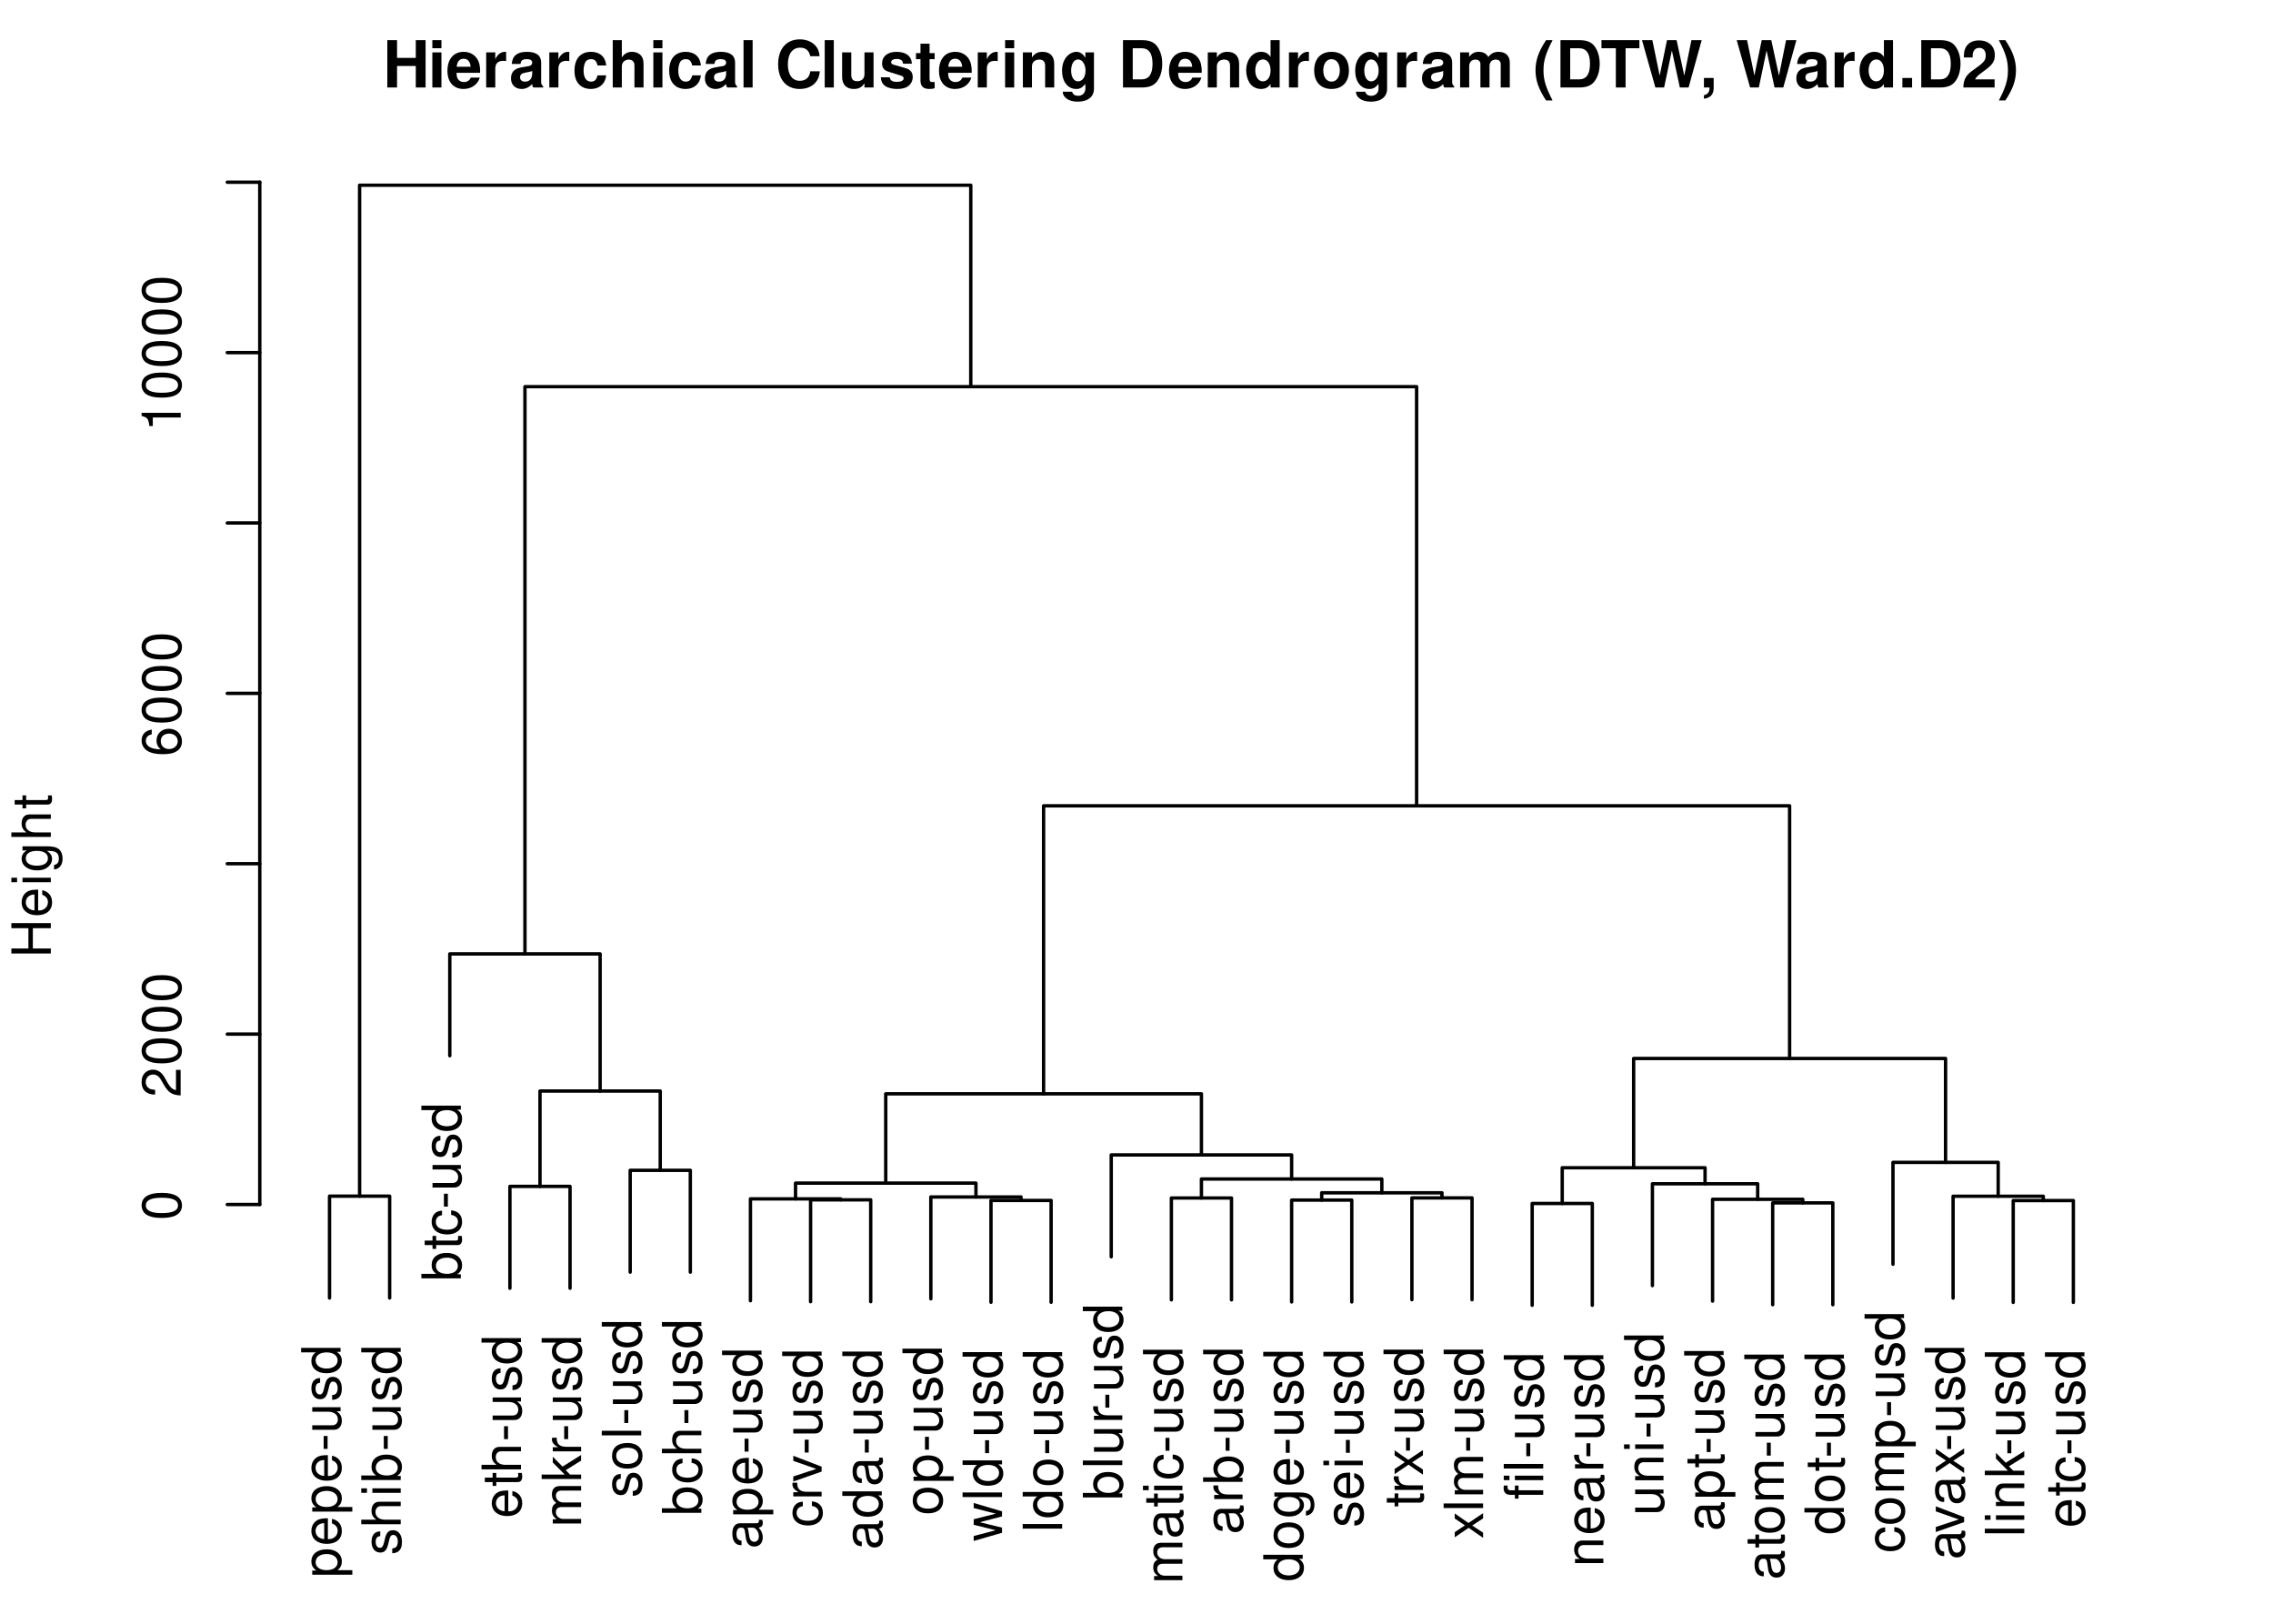 <?xml version="1.0" encoding="UTF-8"?>
<svg xmlns="http://www.w3.org/2000/svg" xmlns:xlink="http://www.w3.org/1999/xlink" width="504pt" height="360pt" viewBox="0 0 504 360" version="1.1">
<defs>
<g>
<symbol overflow="visible" id="glyph0-0">
<path style="stroke:none;" d=""/>
</symbol>
<symbol overflow="visible" id="glyph0-1">
<path style="stroke:none;" d="M 2.609 -0.641 L 2.609 -1.656 L -0.656 -1.656 C -0.016 -2.188 0.281 -2.766 0.281 -3.594 C 0.281 -5.219 -1.031 -6.281 -3.031 -6.281 C -5.141 -6.281 -6.469 -5.25 -6.469 -3.578 C -6.469 -2.719 -6.078 -2.047 -5.344 -1.578 L -6.281 -1.578 L -6.281 -0.641 Z M -5.531 -3.406 C -5.531 -4.516 -4.562 -5.234 -3.062 -5.234 C -1.625 -5.234 -0.656 -4.5 -0.656 -3.406 C -0.656 -2.344 -1.625 -1.656 -3.094 -1.656 C -4.578 -1.656 -5.531 -2.344 -5.531 -3.406 Z M -5.531 -3.406 "/>
</symbol>
<symbol overflow="visible" id="glyph0-2">
<path style="stroke:none;" d="M -2.812 -6.156 C -3.766 -6.156 -4.344 -6.078 -4.812 -5.906 C -5.844 -5.5 -6.469 -4.531 -6.469 -3.359 C -6.469 -1.609 -5.141 -0.484 -3.062 -0.484 C -0.984 -0.484 0.281 -1.562 0.281 -3.344 C 0.281 -4.781 -0.547 -5.766 -1.906 -6.031 L -1.906 -5.016 C -1.078 -4.734 -0.641 -4.172 -0.641 -3.375 C -0.641 -2.734 -0.938 -2.203 -1.469 -1.859 C -1.828 -1.625 -2.188 -1.531 -2.812 -1.531 Z M -3.625 -1.547 C -4.781 -1.625 -5.547 -2.344 -5.547 -3.344 C -5.547 -4.375 -4.75 -5.078 -3.625 -5.078 Z M -3.625 -1.547 "/>
</symbol>
<symbol overflow="visible" id="glyph0-3">
<path style="stroke:none;" d="M -3.75 -3.406 L -3.75 -0.547 L -2.875 -0.547 L -2.875 -3.406 Z M -3.75 -3.406 "/>
</symbol>
<symbol overflow="visible" id="glyph0-4">
<path style="stroke:none;" d="M 0 -5.781 L -6.281 -5.781 L -6.281 -4.781 L -2.719 -4.781 C -1.438 -4.781 -0.594 -4.109 -0.594 -3.078 C -0.594 -2.281 -1.078 -1.781 -1.844 -1.781 L -6.281 -1.781 L -6.281 -0.781 L -1.438 -0.781 C -0.391 -0.781 0.281 -1.562 0.281 -2.781 C 0.281 -3.703 -0.047 -4.297 -0.875 -4.891 L 0 -4.891 Z M 0 -5.781 "/>
</symbol>
<symbol overflow="visible" id="glyph0-5">
<path style="stroke:none;" d="M -4.531 -5.25 C -5.766 -5.25 -6.469 -4.422 -6.469 -2.969 C -6.469 -1.516 -5.719 -0.562 -4.547 -0.562 C -3.562 -0.562 -3.094 -1.062 -2.734 -2.562 L -2.516 -3.484 C -2.344 -4.188 -2.094 -4.469 -1.641 -4.469 C -1.047 -4.469 -0.641 -3.875 -0.641 -3 C -0.641 -2.453 -0.797 -2 -1.062 -1.75 C -1.25 -1.594 -1.422 -1.531 -1.875 -1.469 L -1.875 -0.406 C -0.422 -0.453 0.281 -1.266 0.281 -2.922 C 0.281 -4.5 -0.5 -5.516 -1.719 -5.516 C -2.656 -5.516 -3.172 -4.984 -3.469 -3.734 L -3.703 -2.766 C -3.891 -1.953 -4.156 -1.609 -4.594 -1.609 C -5.188 -1.609 -5.547 -2.125 -5.547 -2.938 C -5.547 -3.75 -5.203 -4.172 -4.531 -4.203 Z M -4.531 -5.25 "/>
</symbol>
<symbol overflow="visible" id="glyph0-6">
<path style="stroke:none;" d="M -8.75 -5.938 L -8.75 -4.938 L -5.5 -4.938 C -6.125 -4.531 -6.469 -3.859 -6.469 -3.016 C -6.469 -1.375 -5.156 -0.312 -3.156 -0.312 C -1.031 -0.312 0.281 -1.344 0.281 -3.047 C 0.281 -3.906 -0.047 -4.516 -0.828 -5.047 L 0 -5.047 L 0 -5.938 Z M -5.531 -3.188 C -5.531 -4.266 -4.578 -4.938 -3.078 -4.938 C -1.625 -4.938 -0.656 -4.25 -0.656 -3.188 C -0.656 -2.094 -1.625 -1.359 -3.094 -1.359 C -4.562 -1.359 -5.531 -2.094 -5.531 -3.188 Z M -5.531 -3.188 "/>
</symbol>
<symbol overflow="visible" id="glyph0-7">
<path style="stroke:none;" d="M -8.75 -0.844 L 0 -0.844 L 0 -1.844 L -3.469 -1.844 C -4.75 -1.844 -5.594 -2.516 -5.594 -3.547 C -5.594 -3.875 -5.5 -4.188 -5.312 -4.422 C -5.094 -4.719 -4.797 -4.844 -4.359 -4.844 L 0 -4.844 L 0 -5.828 L -4.75 -5.828 C -5.812 -5.828 -6.469 -5.078 -6.469 -3.859 C -6.469 -2.969 -6.188 -2.422 -5.422 -1.844 L -8.75 -1.844 Z M -8.75 -0.844 "/>
</symbol>
<symbol overflow="visible" id="glyph0-8">
<path style="stroke:none;" d="M -6.281 -1.797 L -6.281 -0.797 L 0 -0.797 L 0 -1.797 Z M -8.75 -1.797 L -8.75 -0.797 L -7.484 -0.797 L -7.484 -1.797 Z M -8.75 -1.797 "/>
</symbol>
<symbol overflow="visible" id="glyph0-9">
<path style="stroke:none;" d="M -8.75 -0.641 L 0 -0.641 L 0 -1.547 L -0.797 -1.547 C -0.078 -2.031 0.281 -2.656 0.281 -3.547 C 0.281 -5.203 -1.078 -6.281 -3.172 -6.281 C -5.203 -6.281 -6.469 -5.25 -6.469 -3.594 C -6.469 -2.719 -6.141 -2.109 -5.438 -1.641 L -8.75 -1.641 Z M -5.531 -3.391 C -5.531 -4.516 -4.562 -5.234 -3.062 -5.234 C -1.625 -5.234 -0.656 -4.484 -0.656 -3.391 C -0.656 -2.328 -1.625 -1.641 -3.094 -1.641 C -4.578 -1.641 -5.531 -2.328 -5.531 -3.391 Z M -5.531 -3.391 "/>
</symbol>
<symbol overflow="visible" id="glyph0-10">
<path style="stroke:none;" d="M -6.281 -3.047 L -6.281 -2.016 L -8.016 -2.016 L -8.016 -1.016 L -6.281 -1.016 L -6.281 -0.172 L -5.469 -0.172 L -5.469 -1.016 L -0.719 -1.016 C -0.078 -1.016 0.281 -1.453 0.281 -2.234 C 0.281 -2.5 0.25 -2.719 0.188 -3.047 L -0.641 -3.047 C -0.609 -2.906 -0.594 -2.766 -0.594 -2.562 C -0.594 -2.141 -0.719 -2.016 -1.156 -2.016 L -5.469 -2.016 L -5.469 -3.047 Z M -6.281 -3.047 "/>
</symbol>
<symbol overflow="visible" id="glyph0-11">
<path style="stroke:none;" d="M -4.172 -5.656 C -4.781 -5.609 -5.188 -5.469 -5.531 -5.234 C -6.125 -4.797 -6.469 -4.047 -6.469 -3.172 C -6.469 -1.469 -5.125 -0.375 -3.031 -0.375 C -1.016 -0.375 0.281 -1.453 0.281 -3.156 C 0.281 -4.656 -0.625 -5.609 -2.156 -5.719 L -2.156 -4.719 C -1.156 -4.547 -0.641 -4.031 -0.641 -3.188 C -0.641 -2.078 -1.547 -1.422 -3.031 -1.422 C -4.609 -1.422 -5.547 -2.062 -5.547 -3.156 C -5.547 -4 -5.047 -4.531 -4.172 -4.641 Z M -4.172 -5.656 "/>
</symbol>
<symbol overflow="visible" id="glyph0-12">
<path style="stroke:none;" d="M -6.281 -0.844 L 0 -0.844 L 0 -1.844 L -3.953 -1.844 C -4.859 -1.844 -5.594 -2.516 -5.594 -3.328 C -5.594 -4.062 -5.141 -4.484 -4.328 -4.484 L 0 -4.484 L 0 -5.5 L -3.953 -5.5 C -4.859 -5.5 -5.594 -6.156 -5.594 -6.969 C -5.594 -7.703 -5.125 -8.141 -4.328 -8.141 L 0 -8.141 L 0 -9.141 L -4.719 -9.141 C -5.844 -9.141 -6.469 -8.5 -6.469 -7.312 C -6.469 -6.484 -6.219 -5.969 -5.516 -5.391 C -6.188 -5.016 -6.469 -4.516 -6.469 -3.703 C -6.469 -2.859 -6.156 -2.297 -5.406 -1.766 L -6.281 -1.766 Z M -6.281 -0.844 "/>
</symbol>
<symbol overflow="visible" id="glyph0-13">
<path style="stroke:none;" d="M -8.75 -1.688 L -8.75 -0.703 L 0 -0.703 L 0 -1.688 L -2.453 -1.688 L -3.406 -2.656 L 0 -4.781 L 0 -6.031 L -4.109 -3.453 L -6.281 -5.641 L -6.281 -4.359 L -3.625 -1.688 Z M -8.75 -1.688 "/>
</symbol>
<symbol overflow="visible" id="glyph0-14">
<path style="stroke:none;" d="M -6.281 -0.828 L 0 -0.828 L 0 -1.844 L -3.266 -1.844 C -4.781 -1.844 -5.453 -2.469 -5.406 -3.859 L -6.438 -3.859 C -6.453 -3.688 -6.469 -3.594 -6.469 -3.469 C -6.469 -2.812 -6.078 -2.328 -5.141 -1.75 L -6.281 -1.75 Z M -6.281 -0.828 "/>
</symbol>
<symbol overflow="visible" id="glyph0-15">
<path style="stroke:none;" d="M -6.469 -3.266 C -6.469 -1.484 -5.203 -0.438 -3.094 -0.438 C -0.969 -0.438 0.281 -1.484 0.281 -3.281 C 0.281 -5.047 -0.984 -6.125 -3.047 -6.125 C -5.234 -6.125 -6.469 -5.094 -6.469 -3.266 Z M -5.547 -3.281 C -5.547 -4.406 -4.625 -5.078 -3.062 -5.078 C -1.578 -5.078 -0.641 -4.375 -0.641 -3.281 C -0.641 -2.156 -1.578 -1.469 -3.094 -1.469 C -4.625 -1.469 -5.547 -2.156 -5.547 -3.281 Z M -5.547 -3.281 "/>
</symbol>
<symbol overflow="visible" id="glyph0-16">
<path style="stroke:none;" d="M -8.75 -1.828 L -8.75 -0.812 L 0 -0.812 L 0 -1.828 Z M -8.75 -1.828 "/>
</symbol>
<symbol overflow="visible" id="glyph0-17">
<path style="stroke:none;" d="M -0.594 -6.422 C -0.562 -6.312 -0.562 -6.266 -0.562 -6.203 C -0.562 -5.859 -0.75 -5.656 -1.062 -5.656 L -4.75 -5.656 C -5.875 -5.656 -6.469 -4.844 -6.469 -3.297 C -6.469 -2.375 -6.203 -1.641 -5.734 -1.219 C -5.406 -0.922 -5.047 -0.797 -4.422 -0.781 L -4.422 -1.781 C -5.203 -1.875 -5.547 -2.328 -5.547 -3.266 C -5.547 -4.172 -5.203 -4.672 -4.609 -4.672 L -4.344 -4.672 C -3.906 -4.656 -3.75 -4.438 -3.641 -3.625 C -3.469 -2.203 -3.422 -1.984 -3.266 -1.609 C -2.953 -0.875 -2.406 -0.5 -1.578 -0.5 C -0.438 -0.5 0.281 -1.297 0.281 -2.562 C 0.281 -3.359 0 -4 -0.641 -4.703 C 0 -4.781 0.281 -5.094 0.281 -5.734 C 0.281 -5.953 0.25 -6.078 0.172 -6.422 Z M -1.984 -4.672 C -1.641 -4.672 -1.438 -4.578 -1.156 -4.266 C -0.797 -3.859 -0.594 -3.375 -0.594 -2.781 C -0.594 -2 -0.969 -1.547 -1.609 -1.547 C -2.266 -1.547 -2.609 -1.984 -2.766 -3.062 C -2.906 -4.125 -2.953 -4.328 -3.109 -4.672 Z M -1.984 -4.672 "/>
</symbol>
<symbol overflow="visible" id="glyph0-18">
<path style="stroke:none;" d="M 0 -3.422 L -6.281 -5.828 L -6.281 -4.703 L -1.188 -2.922 L -6.281 -1.25 L -6.281 -0.125 L 0 -2.328 Z M 0 -3.422 "/>
</symbol>
<symbol overflow="visible" id="glyph0-19">
<path style="stroke:none;" d="M 0 -6.641 L -6.281 -8.5 L -6.281 -7.375 L -1.391 -6.125 L -6.281 -4.891 L -6.281 -3.656 L -1.391 -2.453 L -6.281 -1.172 L -6.281 -0.078 L 0 -1.891 L 0 -3.031 L -4.938 -4.234 L 0 -5.516 Z M 0 -6.641 "/>
</symbol>
<symbol overflow="visible" id="glyph0-20">
<path style="stroke:none;" d="M -6.281 -4.844 L -5.375 -4.844 C -6.125 -4.344 -6.469 -3.797 -6.469 -3 C -6.469 -1.469 -5.047 -0.422 -3.031 -0.422 C -1.984 -0.422 -1.219 -0.672 -0.578 -1.219 C -0.031 -1.688 0.281 -2.281 0.281 -2.922 C 0.281 -3.688 -0.062 -4.219 -0.859 -4.75 L -0.531 -4.75 C 1.156 -4.75 1.781 -4.281 1.781 -3.031 C 1.781 -2.188 1.438 -1.734 0.719 -1.641 L 0.719 -0.625 C 1.891 -0.719 2.609 -1.641 2.609 -3.016 C 2.609 -3.938 2.312 -4.703 1.812 -5.109 C 1.219 -5.594 0.438 -5.766 -1.031 -5.766 L -6.281 -5.766 Z M -5.547 -3.094 C -5.547 -4.156 -4.656 -4.75 -3.062 -4.75 C -1.531 -4.75 -0.641 -4.141 -0.641 -3.094 C -0.641 -2.062 -1.547 -1.469 -3.094 -1.469 C -4.625 -1.469 -5.547 -2.062 -5.547 -3.094 Z M -5.547 -3.094 "/>
</symbol>
<symbol overflow="visible" id="glyph0-21">
<path style="stroke:none;" d="M -3.25 -3.5 L -6.281 -5.609 L -6.281 -4.484 L -4.016 -2.969 L -6.281 -1.469 L -6.281 -0.328 L -3.203 -2.422 L 0 -0.203 L 0 -1.344 L -2.406 -2.938 L 0 -4.516 L 0 -5.672 Z M -3.25 -3.5 "/>
</symbol>
<symbol overflow="visible" id="glyph0-22">
<path style="stroke:none;" d="M -6.281 -3.031 L -6.281 -1.984 L -7.266 -1.984 C -7.688 -1.984 -7.906 -2.203 -7.906 -2.672 C -7.906 -2.766 -7.906 -2.797 -7.891 -3.031 L -8.719 -3.031 C -8.766 -2.797 -8.781 -2.656 -8.781 -2.453 C -8.781 -1.531 -8.25 -0.984 -7.359 -0.984 L -6.281 -0.984 L -6.281 -0.141 L -5.469 -0.141 L -5.469 -0.984 L 0 -0.984 L 0 -1.984 L -5.469 -1.984 L -5.469 -3.031 Z M -6.281 -5.234 L -6.281 -4.234 L 0 -4.234 L 0 -5.234 Z M -8.75 -5.234 L -8.75 -4.234 L -7.484 -4.234 L -7.484 -5.234 Z M -8.75 -5.234 "/>
</symbol>
<symbol overflow="visible" id="glyph0-23">
<path style="stroke:none;" d="M -6.281 -0.844 L 0 -0.844 L 0 -1.844 L -3.469 -1.844 C -4.75 -1.844 -5.594 -2.516 -5.594 -3.547 C -5.594 -4.344 -5.109 -4.844 -4.359 -4.844 L 0 -4.844 L 0 -5.844 L -4.75 -5.844 C -5.797 -5.844 -6.469 -5.062 -6.469 -3.859 C -6.469 -2.922 -6.109 -2.312 -5.234 -1.766 L -6.281 -1.766 Z M -6.281 -0.844 "/>
</symbol>
<symbol overflow="visible" id="glyph0-24">
<path style="stroke:none;" d="M -8.672 -3.297 C -8.672 -2.516 -8.312 -1.781 -7.734 -1.344 C -6.953 -0.797 -5.812 -0.516 -4.203 -0.516 C -1.266 -0.516 0.281 -1.469 0.281 -3.297 C 0.281 -5.094 -1.266 -6.078 -4.125 -6.078 C -5.812 -6.078 -6.938 -5.812 -7.734 -5.25 C -8.328 -4.812 -8.672 -4.109 -8.672 -3.297 Z M -7.734 -3.297 C -7.734 -4.438 -6.578 -5 -4.219 -5 C -1.75 -5 -0.594 -4.453 -0.594 -3.281 C -0.594 -2.156 -1.797 -1.594 -4.188 -1.594 C -6.578 -1.594 -7.734 -2.156 -7.734 -3.297 Z M -7.734 -3.297 "/>
</symbol>
<symbol overflow="visible" id="glyph0-25">
<path style="stroke:none;" d="M -1.047 -6.078 L -1.047 -1.594 C -1.766 -1.703 -2.219 -2.094 -2.859 -3.125 L -3.531 -4.328 C -4.188 -5.516 -5.078 -6.125 -6.141 -6.125 C -6.859 -6.125 -7.531 -5.844 -8 -5.344 C -8.453 -4.844 -8.672 -4.219 -8.672 -3.406 C -8.672 -2.328 -8.297 -1.531 -7.547 -1.062 C -7.094 -0.75 -6.547 -0.625 -5.672 -0.594 L -5.672 -1.656 C -6.266 -1.688 -6.609 -1.766 -6.906 -1.906 C -7.422 -2.188 -7.75 -2.734 -7.75 -3.375 C -7.75 -4.328 -7.062 -5.047 -6.125 -5.047 C -5.422 -5.047 -4.828 -4.656 -4.391 -3.906 L -3.75 -2.797 C -2.719 -1.016 -1.906 -0.5 -0.016 -0.406 L -0.016 -6.078 Z M -1.047 -6.078 "/>
</symbol>
<symbol overflow="visible" id="glyph0-26">
<path style="stroke:none;" d="M -6.422 -5.969 C -7.844 -5.766 -8.672 -4.859 -8.672 -3.562 C -8.672 -2.625 -8.219 -1.781 -7.438 -1.281 C -6.594 -0.75 -5.531 -0.516 -3.953 -0.516 C -2.5 -0.516 -1.578 -0.719 -0.797 -1.234 C -0.094 -1.688 0.281 -2.438 0.281 -3.375 C 0.281 -4.984 -0.938 -6.156 -2.625 -6.156 C -4.219 -6.156 -5.359 -5.078 -5.359 -3.547 C -5.359 -2.719 -5.047 -2.047 -4.406 -1.594 C -6.547 -1.609 -7.734 -2.281 -7.734 -3.484 C -7.734 -4.234 -7.266 -4.75 -6.422 -4.922 Z M -4.422 -3.422 C -4.422 -4.438 -3.703 -5.078 -2.547 -5.078 C -1.453 -5.078 -0.656 -4.359 -0.656 -3.391 C -0.656 -2.406 -1.484 -1.656 -2.594 -1.656 C -3.672 -1.656 -4.422 -2.375 -4.422 -3.422 Z M -4.422 -3.422 "/>
</symbol>
<symbol overflow="visible" id="glyph0-27">
<path style="stroke:none;" d="M -6.188 -3.109 L 0 -3.109 L 0 -4.156 L -8.672 -4.156 L -8.672 -3.469 C -7.344 -3.094 -7.156 -2.859 -6.953 -1.219 L -6.188 -1.219 Z M -6.188 -3.109 "/>
</symbol>
<symbol overflow="visible" id="glyph0-28">
<path style="stroke:none;" d="M -3.984 -6.609 L 0 -6.609 L 0 -7.734 L -8.75 -7.734 L -8.75 -6.609 L -4.969 -6.609 L -4.969 -2.109 L -8.75 -2.109 L -8.75 -1 L 0 -1 L 0 -2.109 L -3.984 -2.109 Z M -3.984 -6.609 "/>
</symbol>
<symbol overflow="visible" id="glyph1-0">
<path style="stroke:none;" d=""/>
</symbol>
<symbol overflow="visible" id="glyph1-1">
<path style="stroke:none;" d="M 7.297 -4.766 L 7.297 0 L 9.469 0 L 9.469 -10.5 L 7.297 -10.5 L 7.297 -6.562 L 3.141 -6.562 L 3.141 -10.5 L 0.984 -10.5 L 0.984 0 L 3.141 0 L 3.141 -4.766 Z M 7.297 -4.766 "/>
</symbol>
<symbol overflow="visible" id="glyph1-2">
<path style="stroke:none;" d="M 2.984 -7.781 L 0.969 -7.781 L 0.969 0 L 2.984 0 Z M 2.984 -10.5 L 0.969 -10.5 L 0.969 -8.703 L 2.984 -8.703 Z M 2.984 -10.5 "/>
</symbol>
<symbol overflow="visible" id="glyph1-3">
<path style="stroke:none;" d="M 7.547 -3.25 C 7.562 -3.422 7.562 -3.5 7.562 -3.594 C 7.562 -4.375 7.453 -5.094 7.266 -5.641 C 6.734 -7.062 5.484 -7.906 3.922 -7.906 C 1.688 -7.906 0.312 -6.297 0.312 -3.688 C 0.312 -1.203 1.672 0.328 3.875 0.328 C 5.625 0.328 7.031 -0.641 7.484 -2.188 L 5.484 -2.188 C 5.25 -1.562 4.688 -1.203 3.953 -1.203 C 3.375 -1.203 2.906 -1.453 2.625 -1.891 C 2.438 -2.172 2.359 -2.516 2.328 -3.25 Z M 2.359 -4.594 C 2.5 -5.797 3 -6.375 3.891 -6.375 C 4.812 -6.375 5.359 -5.75 5.453 -4.594 Z M 2.359 -4.594 "/>
</symbol>
<symbol overflow="visible" id="glyph1-4">
<path style="stroke:none;" d="M 0.906 -7.781 L 0.906 0 L 2.922 0 L 2.922 -4.141 C 2.922 -5.312 3.516 -5.906 4.703 -5.906 C 4.906 -5.906 5.062 -5.891 5.328 -5.844 L 5.328 -7.891 C 5.219 -7.906 5.172 -7.906 5.078 -7.906 C 4.156 -7.906 3.375 -7.297 2.922 -6.25 L 2.922 -7.781 Z M 0.906 -7.781 "/>
</symbol>
<symbol overflow="visible" id="glyph1-5">
<path style="stroke:none;" d="M 7.547 -0.25 C 7.203 -0.578 7.094 -0.812 7.094 -1.203 L 7.094 -5.516 C 7.094 -7.109 6 -7.906 3.906 -7.906 C 1.797 -7.906 0.703 -7.016 0.578 -5.219 L 2.516 -5.219 C 2.625 -6.016 2.953 -6.281 3.953 -6.281 C 4.719 -6.281 5.109 -6.016 5.109 -5.5 C 5.109 -5.25 4.984 -5.031 4.766 -4.891 C 4.5 -4.75 4.5 -4.75 3.5 -4.594 L 2.688 -4.453 C 1.156 -4.188 0.406 -3.406 0.406 -2 C 0.406 -0.609 1.344 0.328 2.766 0.328 C 3.625 0.328 4.406 -0.031 5.125 -0.781 C 5.125 -0.375 5.172 -0.234 5.359 0 L 7.547 0 Z M 5.109 -3.125 C 5.109 -1.953 4.531 -1.297 3.516 -1.297 C 2.844 -1.297 2.422 -1.656 2.422 -2.234 C 2.422 -2.844 2.734 -3.125 3.578 -3.297 L 4.266 -3.422 C 4.797 -3.531 4.891 -3.562 5.109 -3.672 Z M 5.109 -3.125 "/>
</symbol>
<symbol overflow="visible" id="glyph1-6">
<path style="stroke:none;" d="M 7.516 -4.875 C 7.375 -6.766 6.125 -7.906 4.156 -7.906 C 1.828 -7.906 0.484 -6.375 0.484 -3.734 C 0.484 -1.172 1.828 0.328 4.141 0.328 C 6.016 0.328 7.328 -0.828 7.516 -2.688 L 5.594 -2.688 C 5.344 -1.688 4.938 -1.297 4.141 -1.297 C 3.109 -1.297 2.5 -2.203 2.5 -3.734 C 2.5 -4.484 2.656 -5.156 2.891 -5.625 C 3.125 -6.047 3.578 -6.281 4.156 -6.281 C 4.969 -6.281 5.359 -5.891 5.594 -4.875 Z M 7.516 -4.875 "/>
</symbol>
<symbol overflow="visible" id="glyph1-7">
<path style="stroke:none;" d="M 0.969 -10.5 L 0.969 0 L 2.984 0 L 2.984 -4.672 C 2.984 -5.562 3.625 -6.188 4.531 -6.188 C 4.984 -6.188 5.312 -6.031 5.547 -5.719 C 5.734 -5.453 5.781 -5.25 5.781 -4.75 L 5.781 0 L 7.797 0 L 7.797 -5.219 C 7.797 -6.188 7.531 -6.875 7 -7.312 C 6.562 -7.688 5.906 -7.906 5.266 -7.906 C 4.266 -7.906 3.547 -7.516 2.984 -6.656 L 2.984 -10.5 Z M 0.969 -10.5 "/>
</symbol>
<symbol overflow="visible" id="glyph1-8">
<path style="stroke:none;" d="M 2.984 -10.5 L 0.969 -10.5 L 0.969 0 L 2.984 0 Z M 2.984 -10.5 "/>
</symbol>
<symbol overflow="visible" id="glyph1-9">
<path style="stroke:none;" d=""/>
</symbol>
<symbol overflow="visible" id="glyph1-10">
<path style="stroke:none;" d="M 9.828 -6.938 C 9.75 -7.844 9.562 -8.422 9.125 -9.016 C 8.312 -10.078 7.016 -10.672 5.453 -10.672 C 2.484 -10.672 0.641 -8.562 0.641 -5.156 C 0.641 -1.766 2.469 0.328 5.391 0.328 C 8.016 0.328 9.734 -1.188 9.875 -3.594 L 7.766 -3.594 C 7.625 -2.25 6.781 -1.484 5.453 -1.484 C 3.781 -1.484 2.797 -2.844 2.797 -5.125 C 2.797 -7.453 3.812 -8.828 5.516 -8.828 C 6.766 -8.828 7.484 -8.219 7.766 -6.938 Z M 9.828 -6.938 "/>
</symbol>
<symbol overflow="visible" id="glyph1-11">
<path style="stroke:none;" d="M 7.797 0 L 7.797 -7.781 L 5.781 -7.781 L 5.781 -2.906 C 5.781 -1.984 5.141 -1.391 4.156 -1.391 C 3.281 -1.391 2.859 -1.844 2.859 -2.781 L 2.859 -7.781 L 0.828 -7.781 L 0.828 -2.359 C 0.828 -0.641 1.766 0.328 3.438 0.328 C 4.5 0.328 5.203 -0.047 5.781 -0.922 L 5.781 0 Z M 7.797 0 "/>
</symbol>
<symbol overflow="visible" id="glyph1-12">
<path style="stroke:none;" d="M 7.281 -5.266 C 7.25 -6.922 5.984 -7.906 3.891 -7.906 C 1.922 -7.906 0.688 -6.922 0.688 -5.312 C 0.688 -4.797 0.844 -4.344 1.125 -4.047 C 1.391 -3.781 1.641 -3.641 2.391 -3.406 L 4.797 -2.656 C 5.297 -2.5 5.469 -2.328 5.469 -2.016 C 5.469 -1.547 4.906 -1.25 3.969 -1.25 C 3.438 -1.25 3.047 -1.344 2.781 -1.531 C 2.562 -1.688 2.484 -1.844 2.391 -2.266 L 0.422 -2.266 C 0.469 -0.547 1.734 0.328 4.094 0.328 C 5.172 0.328 6 0.094 6.562 -0.359 C 7.141 -0.828 7.484 -1.547 7.484 -2.312 C 7.484 -3.312 6.984 -3.969 5.969 -4.266 L 3.422 -5 C 2.859 -5.172 2.703 -5.281 2.703 -5.609 C 2.703 -6.031 3.172 -6.328 3.875 -6.328 C 4.844 -6.328 5.312 -5.984 5.328 -5.266 Z M 7.281 -5.266 "/>
</symbol>
<symbol overflow="visible" id="glyph1-13">
<path style="stroke:none;" d="M 4.344 -7.625 L 3.219 -7.625 L 3.219 -9.703 L 1.203 -9.703 L 1.203 -7.625 L 0.203 -7.625 L 0.203 -6.281 L 1.203 -6.281 L 1.203 -1.5 C 1.203 -0.281 1.844 0.328 3.172 0.328 C 3.625 0.328 3.969 0.281 4.344 0.172 L 4.344 -1.234 C 4.141 -1.203 4.031 -1.203 3.875 -1.203 C 3.344 -1.203 3.219 -1.359 3.219 -2.047 L 3.219 -6.281 L 4.344 -6.281 Z M 4.344 -7.625 "/>
</symbol>
<symbol overflow="visible" id="glyph1-14">
<path style="stroke:none;" d="M 0.906 -7.781 L 0.906 0 L 2.922 0 L 2.922 -4.672 C 2.922 -5.594 3.562 -6.188 4.547 -6.188 C 5.422 -6.188 5.844 -5.719 5.844 -4.797 L 5.844 0 L 7.859 0 L 7.859 -5.219 C 7.859 -6.938 6.922 -7.906 5.266 -7.906 C 4.203 -7.906 3.5 -7.531 2.922 -6.656 L 2.922 -7.781 Z M 0.906 -7.781 "/>
</symbol>
<symbol overflow="visible" id="glyph1-15">
<path style="stroke:none;" d="M 5.766 -7.781 L 5.766 -6.578 C 5.203 -7.484 4.578 -7.906 3.766 -7.906 C 3.062 -7.906 2.312 -7.562 1.766 -7 C 1 -6.188 0.594 -5.078 0.594 -3.703 C 0.594 -1.312 1.859 0.328 3.719 0.328 C 4.547 0.328 5.062 0.062 5.766 -0.797 L 5.766 0.266 C 5.766 1.203 5.094 1.844 4.156 1.844 C 3.422 1.844 2.984 1.531 2.828 0.938 L 0.75 0.938 C 0.766 1.547 0.984 1.953 1.516 2.391 C 2.125 2.891 2.984 3.141 4.078 3.141 C 6.328 3.141 7.672 2.062 7.672 0.266 L 7.672 -7.781 Z M 4.141 -6.219 C 5.078 -6.219 5.797 -5.172 5.797 -3.734 C 5.797 -2.312 5.109 -1.359 4.109 -1.359 C 3.234 -1.359 2.609 -2.312 2.609 -3.734 C 2.609 -5.203 3.234 -6.219 4.141 -6.219 Z M 4.141 -6.219 "/>
</symbol>
<symbol overflow="visible" id="glyph1-16">
<path style="stroke:none;" d="M 1.109 0 L 5.219 0 C 6.812 0 7.828 -0.375 8.547 -1.219 C 9.359 -2.203 9.812 -3.609 9.812 -5.266 C 9.812 -6.891 9.359 -8.297 8.547 -9.297 C 7.828 -10.141 6.828 -10.5 5.219 -10.5 L 1.109 -10.5 Z M 3.266 -1.797 L 3.266 -8.703 L 5.219 -8.703 C 6.844 -8.703 7.656 -7.562 7.656 -5.25 C 7.656 -2.938 6.844 -1.797 5.219 -1.797 Z M 3.266 -1.797 "/>
</symbol>
<symbol overflow="visible" id="glyph1-17">
<path style="stroke:none;" d="M 5.828 0 L 7.844 0 L 7.844 -10.5 L 5.828 -10.5 L 5.828 -6.766 C 5.328 -7.547 4.672 -7.906 3.688 -7.906 C 1.828 -7.906 0.422 -6.125 0.422 -3.781 C 0.422 -2.719 0.734 -1.656 1.25 -0.906 C 1.781 -0.141 2.734 0.328 3.688 0.328 C 4.672 0.328 5.328 -0.016 5.828 -0.797 Z M 4.141 -6.219 C 5.156 -6.219 5.828 -5.25 5.828 -3.75 C 5.828 -2.328 5.141 -1.359 4.141 -1.359 C 3.125 -1.359 2.438 -2.344 2.438 -3.781 C 2.438 -5.234 3.125 -6.219 4.141 -6.219 Z M 4.141 -6.219 "/>
</symbol>
<symbol overflow="visible" id="glyph1-18">
<path style="stroke:none;" d="M 4.344 -7.906 C 1.953 -7.906 0.5 -6.344 0.5 -3.781 C 0.5 -1.219 1.953 0.328 4.344 0.328 C 6.734 0.328 8.203 -1.219 8.203 -3.734 C 8.203 -6.375 6.766 -7.906 4.344 -7.906 Z M 4.344 -6.281 C 5.453 -6.281 6.188 -5.281 6.188 -3.766 C 6.188 -2.312 5.438 -1.297 4.344 -1.297 C 3.25 -1.297 2.516 -2.297 2.516 -3.781 C 2.516 -5.281 3.25 -6.281 4.344 -6.281 Z M 4.344 -6.281 "/>
</symbol>
<symbol overflow="visible" id="glyph1-19">
<path style="stroke:none;" d="M 0.859 -7.781 L 0.859 0 L 2.875 0 L 2.875 -4.672 C 2.875 -5.641 3.406 -6.188 4.266 -6.188 C 4.938 -6.188 5.359 -5.812 5.359 -5.188 L 5.359 0 L 7.375 0 L 7.375 -4.672 C 7.375 -5.625 7.891 -6.188 8.766 -6.188 C 9.438 -6.188 9.859 -5.812 9.859 -5.188 L 9.859 0 L 11.875 0 L 11.875 -5.5 C 11.875 -7.016 10.953 -7.906 9.391 -7.906 C 8.406 -7.906 7.719 -7.562 7.109 -6.75 C 6.734 -7.484 5.969 -7.906 5 -7.906 C 4.109 -7.906 3.531 -7.625 2.859 -6.812 L 2.859 -7.781 Z M 0.859 -7.781 "/>
</symbol>
<symbol overflow="visible" id="glyph1-20">
<path style="stroke:none;" d="M 2.922 -10.5 C 1.266 -8 0.578 -6.031 0.578 -3.812 C 0.578 -1.578 1.266 0.375 2.922 2.875 L 4.359 2.875 C 2.828 -0.094 2.344 -1.688 2.344 -3.812 C 2.344 -5.938 2.844 -7.562 4.359 -10.5 Z M 2.922 -10.5 "/>
</symbol>
<symbol overflow="visible" id="glyph1-21">
<path style="stroke:none;" d="M 5.547 -8.703 L 8.609 -8.703 L 8.609 -10.5 L 0.203 -10.5 L 0.203 -8.703 L 3.391 -8.703 L 3.391 0 L 5.547 0 Z M 5.547 -8.703 "/>
</symbol>
<symbol overflow="visible" id="glyph1-22">
<path style="stroke:none;" d="M 10.516 0 L 13.422 -10.5 L 11.141 -10.5 L 9.562 -2.625 L 7.859 -10.5 L 5.734 -10.5 L 4.109 -2.641 L 2.484 -10.5 L 0.188 -10.5 L 3.156 0 L 5.094 0 L 6.812 -8.203 L 8.578 0 Z M 10.516 0 "/>
</symbol>
<symbol overflow="visible" id="glyph1-23">
<path style="stroke:none;" d="M 0.922 -2.109 L 0.922 0 L 2.156 0 C 2.188 0.984 1.781 1.547 0.922 1.703 L 0.922 2.5 C 2.469 2.281 3.141 1.453 3.078 -0.125 L 3.078 -2.109 Z M 0.922 -2.109 "/>
</symbol>
<symbol overflow="visible" id="glyph1-24">
<path style="stroke:none;" d="M 3.078 -2.109 L 0.922 -2.109 L 0.922 0 L 3.078 0 Z M 3.078 -2.109 "/>
</symbol>
<symbol overflow="visible" id="glyph1-25">
<path style="stroke:none;" d="M 7.375 -1.797 L 3.047 -1.797 C 3.312 -2.344 3.625 -2.656 5.125 -3.734 C 6.906 -5.031 7.422 -5.797 7.422 -7.188 C 7.422 -9.156 6.047 -10.438 3.922 -10.438 C 1.797 -10.438 0.562 -9.172 0.562 -7.016 L 0.562 -6.656 L 2.5 -6.656 L 2.5 -6.984 C 2.5 -8.125 3.047 -8.781 3.969 -8.781 C 4.859 -8.781 5.406 -8.172 5.406 -7.141 C 5.406 -6 5.062 -5.594 2.781 -3.969 C 1.047 -2.797 0.516 -1.906 0.438 0 L 7.375 0 Z M 7.375 -1.797 "/>
</symbol>
<symbol overflow="visible" id="glyph1-26">
<path style="stroke:none;" d="M 1.75 2.875 C 3.422 0.375 4.109 -1.578 4.109 -3.797 C 4.109 -6.031 3.422 -8 1.75 -10.5 L 0.312 -10.5 C 1.859 -7.531 2.328 -5.938 2.328 -3.797 C 2.328 -1.688 1.844 -0.062 0.312 2.875 Z M 1.75 2.875 "/>
</symbol>
</g>
</defs>
<g id="surface55">
<rect x="0" y="0" width="504" height="360" style="fill:rgb(100%,100%,100%);fill-opacity:1;stroke:none;"/>
<g style="fill:rgb(0%,0%,0%);fill-opacity:1;">
  <use xlink:href="#glyph0-1" x="75.514" y="349.777"/>
  <use xlink:href="#glyph0-2" x="75.514" y="342.777"/>
  <use xlink:href="#glyph0-1" x="75.514" y="335.777"/>
  <use xlink:href="#glyph0-2" x="75.514" y="328.777"/>
  <use xlink:href="#glyph0-3" x="75.514" y="321.777"/>
  <use xlink:href="#glyph0-4" x="75.514" y="317.777"/>
  <use xlink:href="#glyph0-5" x="75.514" y="310.777"/>
  <use xlink:href="#glyph0-6" x="75.514" y="304.777"/>
</g>
<g style="fill:rgb(0%,0%,0%);fill-opacity:1;">
  <use xlink:href="#glyph0-5" x="88.85" y="344.777"/>
  <use xlink:href="#glyph0-7" x="88.85" y="338.777"/>
  <use xlink:href="#glyph0-8" x="88.85" y="331.777"/>
  <use xlink:href="#glyph0-9" x="88.85" y="328.777"/>
  <use xlink:href="#glyph0-3" x="88.85" y="321.777"/>
  <use xlink:href="#glyph0-4" x="88.85" y="317.777"/>
  <use xlink:href="#glyph0-5" x="88.85" y="310.777"/>
  <use xlink:href="#glyph0-6" x="88.85" y="304.777"/>
</g>
<path style="fill:none;stroke-width:0.75;stroke-linecap:round;stroke-linejoin:round;stroke:rgb(0%,0%,0%);stroke-opacity:1;stroke-miterlimit:10;" d="M 73.066 287.777 L 73.066 265.203 L 86.398 265.203 L 86.398 287.777 "/>
<g style="fill:rgb(0%,0%,0%);fill-opacity:1;">
  <use xlink:href="#glyph0-9" x="102.182" y="284.066"/>
  <use xlink:href="#glyph0-10" x="102.182" y="277.066"/>
  <use xlink:href="#glyph0-11" x="102.182" y="274.066"/>
  <use xlink:href="#glyph0-3" x="102.182" y="268.066"/>
  <use xlink:href="#glyph0-4" x="102.182" y="264.066"/>
  <use xlink:href="#glyph0-5" x="102.182" y="257.066"/>
  <use xlink:href="#glyph0-6" x="102.182" y="251.066"/>
</g>
<g style="fill:rgb(0%,0%,0%);fill-opacity:1;">
  <use xlink:href="#glyph0-2" x="115.514" y="336.613"/>
  <use xlink:href="#glyph0-10" x="115.514" y="329.613"/>
  <use xlink:href="#glyph0-7" x="115.514" y="326.613"/>
  <use xlink:href="#glyph0-3" x="115.514" y="319.613"/>
  <use xlink:href="#glyph0-4" x="115.514" y="315.613"/>
  <use xlink:href="#glyph0-5" x="115.514" y="308.613"/>
  <use xlink:href="#glyph0-6" x="115.514" y="302.613"/>
</g>
<g style="fill:rgb(0%,0%,0%);fill-opacity:1;">
  <use xlink:href="#glyph0-12" x="128.85" y="338.613"/>
  <use xlink:href="#glyph0-13" x="128.85" y="328.613"/>
  <use xlink:href="#glyph0-14" x="128.85" y="322.613"/>
  <use xlink:href="#glyph0-3" x="128.85" y="319.613"/>
  <use xlink:href="#glyph0-4" x="128.85" y="315.613"/>
  <use xlink:href="#glyph0-5" x="128.85" y="308.613"/>
  <use xlink:href="#glyph0-6" x="128.85" y="302.613"/>
</g>
<path style="fill:none;stroke-width:0.75;stroke-linecap:round;stroke-linejoin:round;stroke:rgb(0%,0%,0%);stroke-opacity:1;stroke-miterlimit:10;" d="M 113.066 285.613 L 113.066 263.035 L 126.398 263.035 L 126.398 285.613 "/>
<g style="fill:rgb(0%,0%,0%);fill-opacity:1;">
  <use xlink:href="#glyph0-5" x="142.182" y="332.047"/>
  <use xlink:href="#glyph0-15" x="142.182" y="326.047"/>
  <use xlink:href="#glyph0-16" x="142.182" y="319.047"/>
  <use xlink:href="#glyph0-3" x="142.182" y="316.047"/>
  <use xlink:href="#glyph0-4" x="142.182" y="312.047"/>
  <use xlink:href="#glyph0-5" x="142.182" y="305.047"/>
  <use xlink:href="#glyph0-6" x="142.182" y="299.047"/>
</g>
<g style="fill:rgb(0%,0%,0%);fill-opacity:1;">
  <use xlink:href="#glyph0-9" x="155.514" y="336.047"/>
  <use xlink:href="#glyph0-11" x="155.514" y="329.047"/>
  <use xlink:href="#glyph0-7" x="155.514" y="323.047"/>
  <use xlink:href="#glyph0-3" x="155.514" y="316.047"/>
  <use xlink:href="#glyph0-4" x="155.514" y="312.047"/>
  <use xlink:href="#glyph0-5" x="155.514" y="305.047"/>
  <use xlink:href="#glyph0-6" x="155.514" y="299.047"/>
</g>
<path style="fill:none;stroke-width:0.75;stroke-linecap:round;stroke-linejoin:round;stroke:rgb(0%,0%,0%);stroke-opacity:1;stroke-miterlimit:10;" d="M 139.734 282.047 L 139.734 259.473 L 153.066 259.473 L 153.066 282.047 "/>
<path style="fill:none;stroke-width:0.75;stroke-linecap:round;stroke-linejoin:round;stroke:rgb(0%,0%,0%);stroke-opacity:1;stroke-miterlimit:10;" d="M 119.734 263.035 L 119.734 241.895 L 146.398 241.895 L 146.398 259.473 "/>
<path style="fill:none;stroke-width:0.75;stroke-linecap:round;stroke-linejoin:round;stroke:rgb(0%,0%,0%);stroke-opacity:1;stroke-miterlimit:10;" d="M 99.734 234.066 L 99.734 211.492 L 133.066 211.492 L 133.066 241.895 "/>
<g style="fill:rgb(0%,0%,0%);fill-opacity:1;">
  <use xlink:href="#glyph0-17" x="168.85" y="343.379"/>
  <use xlink:href="#glyph0-1" x="168.85" y="336.379"/>
  <use xlink:href="#glyph0-2" x="168.85" y="329.379"/>
  <use xlink:href="#glyph0-3" x="168.85" y="322.379"/>
  <use xlink:href="#glyph0-4" x="168.85" y="318.379"/>
  <use xlink:href="#glyph0-5" x="168.85" y="311.379"/>
  <use xlink:href="#glyph0-6" x="168.85" y="305.379"/>
</g>
<g style="fill:rgb(0%,0%,0%);fill-opacity:1;">
  <use xlink:href="#glyph0-11" x="182.182" y="338.594"/>
  <use xlink:href="#glyph0-14" x="182.182" y="332.594"/>
  <use xlink:href="#glyph0-18" x="182.182" y="328.594"/>
  <use xlink:href="#glyph0-3" x="182.182" y="322.594"/>
  <use xlink:href="#glyph0-4" x="182.182" y="318.594"/>
  <use xlink:href="#glyph0-5" x="182.182" y="311.594"/>
  <use xlink:href="#glyph0-6" x="182.182" y="305.594"/>
</g>
<g style="fill:rgb(0%,0%,0%);fill-opacity:1;">
  <use xlink:href="#glyph0-17" x="195.514" y="343.594"/>
  <use xlink:href="#glyph0-6" x="195.514" y="336.594"/>
  <use xlink:href="#glyph0-17" x="195.514" y="329.594"/>
  <use xlink:href="#glyph0-3" x="195.514" y="322.594"/>
  <use xlink:href="#glyph0-4" x="195.514" y="318.594"/>
  <use xlink:href="#glyph0-5" x="195.514" y="311.594"/>
  <use xlink:href="#glyph0-6" x="195.514" y="305.594"/>
</g>
<path style="fill:none;stroke-width:0.75;stroke-linecap:round;stroke-linejoin:round;stroke:rgb(0%,0%,0%);stroke-opacity:1;stroke-miterlimit:10;" d="M 179.734 288.594 L 179.734 266.016 L 193.066 266.016 L 193.066 288.594 "/>
<path style="fill:none;stroke-width:0.75;stroke-linecap:round;stroke-linejoin:round;stroke:rgb(0%,0%,0%);stroke-opacity:1;stroke-miterlimit:10;" d="M 166.398 288.379 L 166.398 265.801 L 186.398 265.801 L 186.398 266.016 "/>
<g style="fill:rgb(0%,0%,0%);fill-opacity:1;">
  <use xlink:href="#glyph0-15" x="208.85" y="335.957"/>
  <use xlink:href="#glyph0-1" x="208.85" y="328.957"/>
  <use xlink:href="#glyph0-3" x="208.85" y="321.957"/>
  <use xlink:href="#glyph0-4" x="208.85" y="317.957"/>
  <use xlink:href="#glyph0-5" x="208.85" y="310.957"/>
  <use xlink:href="#glyph0-6" x="208.85" y="304.957"/>
</g>
<g style="fill:rgb(0%,0%,0%);fill-opacity:1;">
  <use xlink:href="#glyph0-19" x="222.182" y="341.723"/>
  <use xlink:href="#glyph0-16" x="222.182" y="332.723"/>
  <use xlink:href="#glyph0-6" x="222.182" y="329.723"/>
  <use xlink:href="#glyph0-3" x="222.182" y="322.723"/>
  <use xlink:href="#glyph0-4" x="222.182" y="318.723"/>
  <use xlink:href="#glyph0-5" x="222.182" y="311.723"/>
  <use xlink:href="#glyph0-6" x="222.182" y="305.723"/>
</g>
<g style="fill:rgb(0%,0%,0%);fill-opacity:1;">
  <use xlink:href="#glyph0-16" x="235.514" y="339.723"/>
  <use xlink:href="#glyph0-6" x="235.514" y="336.723"/>
  <use xlink:href="#glyph0-15" x="235.514" y="329.723"/>
  <use xlink:href="#glyph0-3" x="235.514" y="322.723"/>
  <use xlink:href="#glyph0-4" x="235.514" y="318.723"/>
  <use xlink:href="#glyph0-5" x="235.514" y="311.723"/>
  <use xlink:href="#glyph0-6" x="235.514" y="305.723"/>
</g>
<path style="fill:none;stroke-width:0.75;stroke-linecap:round;stroke-linejoin:round;stroke:rgb(0%,0%,0%);stroke-opacity:1;stroke-miterlimit:10;" d="M 219.734 288.723 L 219.734 266.148 L 233.066 266.148 L 233.066 288.723 "/>
<path style="fill:none;stroke-width:0.75;stroke-linecap:round;stroke-linejoin:round;stroke:rgb(0%,0%,0%);stroke-opacity:1;stroke-miterlimit:10;" d="M 206.398 287.957 L 206.398 265.383 L 226.398 265.383 L 226.398 266.148 "/>
<path style="fill:none;stroke-width:0.75;stroke-linecap:round;stroke-linejoin:round;stroke:rgb(0%,0%,0%);stroke-opacity:1;stroke-miterlimit:10;" d="M 176.398 265.801 L 176.398 262.312 L 216.398 262.312 L 216.398 265.383 "/>
<g style="fill:rgb(0%,0%,0%);fill-opacity:1;">
  <use xlink:href="#glyph0-9" x="248.85" y="332.637"/>
  <use xlink:href="#glyph0-16" x="248.85" y="325.637"/>
  <use xlink:href="#glyph0-4" x="248.85" y="322.637"/>
  <use xlink:href="#glyph0-14" x="248.85" y="315.637"/>
  <use xlink:href="#glyph0-3" x="248.85" y="312.637"/>
  <use xlink:href="#glyph0-4" x="248.85" y="308.637"/>
  <use xlink:href="#glyph0-5" x="248.85" y="301.637"/>
  <use xlink:href="#glyph0-6" x="248.85" y="295.637"/>
</g>
<g style="fill:rgb(0%,0%,0%);fill-opacity:1;">
  <use xlink:href="#glyph0-12" x="262.182" y="351.188"/>
  <use xlink:href="#glyph0-17" x="262.182" y="341.188"/>
  <use xlink:href="#glyph0-10" x="262.182" y="334.188"/>
  <use xlink:href="#glyph0-8" x="262.182" y="331.188"/>
  <use xlink:href="#glyph0-11" x="262.182" y="328.188"/>
  <use xlink:href="#glyph0-3" x="262.182" y="322.188"/>
  <use xlink:href="#glyph0-4" x="262.182" y="318.188"/>
  <use xlink:href="#glyph0-5" x="262.182" y="311.188"/>
  <use xlink:href="#glyph0-6" x="262.182" y="305.188"/>
</g>
<g style="fill:rgb(0%,0%,0%);fill-opacity:1;">
  <use xlink:href="#glyph0-17" x="275.514" y="340.188"/>
  <use xlink:href="#glyph0-14" x="275.514" y="333.188"/>
  <use xlink:href="#glyph0-9" x="275.514" y="329.188"/>
  <use xlink:href="#glyph0-3" x="275.514" y="322.188"/>
  <use xlink:href="#glyph0-4" x="275.514" y="318.188"/>
  <use xlink:href="#glyph0-5" x="275.514" y="311.188"/>
  <use xlink:href="#glyph0-6" x="275.514" y="305.188"/>
</g>
<path style="fill:none;stroke-width:0.75;stroke-linecap:round;stroke-linejoin:round;stroke:rgb(0%,0%,0%);stroke-opacity:1;stroke-miterlimit:10;" d="M 259.734 288.188 L 259.734 265.609 L 273.066 265.609 L 273.066 288.188 "/>
<g style="fill:rgb(0%,0%,0%);fill-opacity:1;">
  <use xlink:href="#glyph0-6" x="288.85" y="350.652"/>
  <use xlink:href="#glyph0-15" x="288.85" y="343.652"/>
  <use xlink:href="#glyph0-20" x="288.85" y="336.652"/>
  <use xlink:href="#glyph0-2" x="288.85" y="329.652"/>
  <use xlink:href="#glyph0-3" x="288.85" y="322.652"/>
  <use xlink:href="#glyph0-4" x="288.85" y="318.652"/>
  <use xlink:href="#glyph0-5" x="288.85" y="311.652"/>
  <use xlink:href="#glyph0-6" x="288.85" y="305.652"/>
</g>
<g style="fill:rgb(0%,0%,0%);fill-opacity:1;">
  <use xlink:href="#glyph0-5" x="302.182" y="338.652"/>
  <use xlink:href="#glyph0-2" x="302.182" y="332.652"/>
  <use xlink:href="#glyph0-8" x="302.182" y="325.652"/>
  <use xlink:href="#glyph0-3" x="302.182" y="322.652"/>
  <use xlink:href="#glyph0-4" x="302.182" y="318.652"/>
  <use xlink:href="#glyph0-5" x="302.182" y="311.652"/>
  <use xlink:href="#glyph0-6" x="302.182" y="305.652"/>
</g>
<path style="fill:none;stroke-width:0.75;stroke-linecap:round;stroke-linejoin:round;stroke:rgb(0%,0%,0%);stroke-opacity:1;stroke-miterlimit:10;" d="M 286.398 288.652 L 286.398 266.074 L 299.734 266.074 L 299.734 288.652 "/>
<g style="fill:rgb(0%,0%,0%);fill-opacity:1;">
  <use xlink:href="#glyph0-10" x="315.514" y="334.16"/>
  <use xlink:href="#glyph0-14" x="315.514" y="331.16"/>
  <use xlink:href="#glyph0-21" x="315.514" y="327.16"/>
  <use xlink:href="#glyph0-3" x="315.514" y="322.16"/>
  <use xlink:href="#glyph0-4" x="315.514" y="318.16"/>
  <use xlink:href="#glyph0-5" x="315.514" y="311.16"/>
  <use xlink:href="#glyph0-6" x="315.514" y="305.16"/>
</g>
<g style="fill:rgb(0%,0%,0%);fill-opacity:1;">
  <use xlink:href="#glyph0-21" x="328.85" y="341.16"/>
  <use xlink:href="#glyph0-16" x="328.85" y="335.16"/>
  <use xlink:href="#glyph0-12" x="328.85" y="332.16"/>
  <use xlink:href="#glyph0-3" x="328.85" y="322.16"/>
  <use xlink:href="#glyph0-4" x="328.85" y="318.16"/>
  <use xlink:href="#glyph0-5" x="328.85" y="311.16"/>
  <use xlink:href="#glyph0-6" x="328.85" y="305.16"/>
</g>
<path style="fill:none;stroke-width:0.75;stroke-linecap:round;stroke-linejoin:round;stroke:rgb(0%,0%,0%);stroke-opacity:1;stroke-miterlimit:10;" d="M 313.066 288.16 L 313.066 265.586 L 326.398 265.586 L 326.398 288.16 "/>
<path style="fill:none;stroke-width:0.75;stroke-linecap:round;stroke-linejoin:round;stroke:rgb(0%,0%,0%);stroke-opacity:1;stroke-miterlimit:10;" d="M 293.066 266.074 L 293.066 264.461 L 319.734 264.461 L 319.734 265.586 "/>
<path style="fill:none;stroke-width:0.75;stroke-linecap:round;stroke-linejoin:round;stroke:rgb(0%,0%,0%);stroke-opacity:1;stroke-miterlimit:10;" d="M 266.398 265.609 L 266.398 261.395 L 306.398 261.395 L 306.398 264.461 "/>
<path style="fill:none;stroke-width:0.75;stroke-linecap:round;stroke-linejoin:round;stroke:rgb(0%,0%,0%);stroke-opacity:1;stroke-miterlimit:10;" d="M 246.398 278.637 L 246.398 256.062 L 286.398 256.062 L 286.398 261.395 "/>
<path style="fill:none;stroke-width:0.75;stroke-linecap:round;stroke-linejoin:round;stroke:rgb(0%,0%,0%);stroke-opacity:1;stroke-miterlimit:10;" d="M 196.398 262.312 L 196.398 242.512 L 266.398 242.512 L 266.398 256.062 "/>
<g style="fill:rgb(0%,0%,0%);fill-opacity:1;">
  <use xlink:href="#glyph0-22" x="342.182" y="332.398"/>
  <use xlink:href="#glyph0-16" x="342.182" y="326.398"/>
  <use xlink:href="#glyph0-3" x="342.182" y="323.398"/>
  <use xlink:href="#glyph0-4" x="342.182" y="319.398"/>
  <use xlink:href="#glyph0-5" x="342.182" y="312.398"/>
  <use xlink:href="#glyph0-6" x="342.182" y="306.398"/>
</g>
<g style="fill:rgb(0%,0%,0%);fill-opacity:1;">
  <use xlink:href="#glyph0-23" x="355.514" y="347.398"/>
  <use xlink:href="#glyph0-2" x="355.514" y="340.398"/>
  <use xlink:href="#glyph0-17" x="355.514" y="333.398"/>
  <use xlink:href="#glyph0-14" x="355.514" y="326.398"/>
  <use xlink:href="#glyph0-3" x="355.514" y="323.398"/>
  <use xlink:href="#glyph0-4" x="355.514" y="319.398"/>
  <use xlink:href="#glyph0-5" x="355.514" y="312.398"/>
  <use xlink:href="#glyph0-6" x="355.514" y="306.398"/>
</g>
<path style="fill:none;stroke-width:0.75;stroke-linecap:round;stroke-linejoin:round;stroke:rgb(0%,0%,0%);stroke-opacity:1;stroke-miterlimit:10;" d="M 339.734 289.398 L 339.734 266.824 L 353.066 266.824 L 353.066 289.398 "/>
<g style="fill:rgb(0%,0%,0%);fill-opacity:1;">
  <use xlink:href="#glyph0-4" x="368.85" y="336.031"/>
  <use xlink:href="#glyph0-23" x="368.85" y="329.031"/>
  <use xlink:href="#glyph0-8" x="368.85" y="322.031"/>
  <use xlink:href="#glyph0-3" x="368.85" y="319.031"/>
  <use xlink:href="#glyph0-4" x="368.85" y="315.031"/>
  <use xlink:href="#glyph0-5" x="368.85" y="308.031"/>
  <use xlink:href="#glyph0-6" x="368.85" y="302.031"/>
</g>
<g style="fill:rgb(0%,0%,0%);fill-opacity:1;">
  <use xlink:href="#glyph0-17" x="382.182" y="339.473"/>
  <use xlink:href="#glyph0-1" x="382.182" y="332.473"/>
  <use xlink:href="#glyph0-10" x="382.182" y="325.473"/>
  <use xlink:href="#glyph0-3" x="382.182" y="322.473"/>
  <use xlink:href="#glyph0-4" x="382.182" y="318.473"/>
  <use xlink:href="#glyph0-5" x="382.182" y="311.473"/>
  <use xlink:href="#glyph0-6" x="382.182" y="305.473"/>
</g>
<g style="fill:rgb(0%,0%,0%);fill-opacity:1;">
  <use xlink:href="#glyph0-17" x="395.514" y="350.27"/>
  <use xlink:href="#glyph0-10" x="395.514" y="343.27"/>
  <use xlink:href="#glyph0-15" x="395.514" y="340.27"/>
  <use xlink:href="#glyph0-12" x="395.514" y="333.27"/>
  <use xlink:href="#glyph0-3" x="395.514" y="323.27"/>
  <use xlink:href="#glyph0-4" x="395.514" y="319.27"/>
  <use xlink:href="#glyph0-5" x="395.514" y="312.27"/>
  <use xlink:href="#glyph0-6" x="395.514" y="306.27"/>
</g>
<g style="fill:rgb(0%,0%,0%);fill-opacity:1;">
  <use xlink:href="#glyph0-6" x="408.85" y="340.27"/>
  <use xlink:href="#glyph0-15" x="408.85" y="333.27"/>
  <use xlink:href="#glyph0-10" x="408.85" y="326.27"/>
  <use xlink:href="#glyph0-3" x="408.85" y="323.27"/>
  <use xlink:href="#glyph0-4" x="408.85" y="319.27"/>
  <use xlink:href="#glyph0-5" x="408.85" y="312.27"/>
  <use xlink:href="#glyph0-6" x="408.85" y="306.27"/>
</g>
<path style="fill:none;stroke-width:0.75;stroke-linecap:round;stroke-linejoin:round;stroke:rgb(0%,0%,0%);stroke-opacity:1;stroke-miterlimit:10;" d="M 393.066 289.27 L 393.066 266.695 L 406.398 266.695 L 406.398 289.27 "/>
<path style="fill:none;stroke-width:0.75;stroke-linecap:round;stroke-linejoin:round;stroke:rgb(0%,0%,0%);stroke-opacity:1;stroke-miterlimit:10;" d="M 379.734 288.473 L 379.734 265.895 L 399.734 265.895 L 399.734 266.695 "/>
<path style="fill:none;stroke-width:0.75;stroke-linecap:round;stroke-linejoin:round;stroke:rgb(0%,0%,0%);stroke-opacity:1;stroke-miterlimit:10;" d="M 366.398 285.031 L 366.398 262.453 L 389.734 262.453 L 389.734 265.895 "/>
<path style="fill:none;stroke-width:0.75;stroke-linecap:round;stroke-linejoin:round;stroke:rgb(0%,0%,0%);stroke-opacity:1;stroke-miterlimit:10;" d="M 346.398 266.824 L 346.398 258.902 L 378.066 258.902 L 378.066 262.453 "/>
<g style="fill:rgb(0%,0%,0%);fill-opacity:1;">
  <use xlink:href="#glyph0-11" x="422.182" y="344.293"/>
  <use xlink:href="#glyph0-15" x="422.182" y="338.293"/>
  <use xlink:href="#glyph0-12" x="422.182" y="331.293"/>
  <use xlink:href="#glyph0-1" x="422.182" y="321.293"/>
  <use xlink:href="#glyph0-3" x="422.182" y="314.293"/>
  <use xlink:href="#glyph0-4" x="422.182" y="310.293"/>
  <use xlink:href="#glyph0-5" x="422.182" y="303.293"/>
  <use xlink:href="#glyph0-6" x="422.182" y="297.293"/>
</g>
<g style="fill:rgb(0%,0%,0%);fill-opacity:1;">
  <use xlink:href="#glyph0-17" x="435.514" y="345.793"/>
  <use xlink:href="#glyph0-18" x="435.514" y="339.793"/>
  <use xlink:href="#glyph0-17" x="435.514" y="333.793"/>
  <use xlink:href="#glyph0-21" x="435.514" y="326.793"/>
  <use xlink:href="#glyph0-3" x="435.514" y="321.793"/>
  <use xlink:href="#glyph0-4" x="435.514" y="317.793"/>
  <use xlink:href="#glyph0-5" x="435.514" y="310.793"/>
  <use xlink:href="#glyph0-6" x="435.514" y="304.793"/>
</g>
<g style="fill:rgb(0%,0%,0%);fill-opacity:1;">
  <use xlink:href="#glyph0-16" x="448.85" y="340.754"/>
  <use xlink:href="#glyph0-8" x="448.85" y="337.754"/>
  <use xlink:href="#glyph0-23" x="448.85" y="334.754"/>
  <use xlink:href="#glyph0-13" x="448.85" y="327.754"/>
  <use xlink:href="#glyph0-3" x="448.85" y="322.754"/>
  <use xlink:href="#glyph0-4" x="448.85" y="318.754"/>
  <use xlink:href="#glyph0-5" x="448.85" y="311.754"/>
  <use xlink:href="#glyph0-6" x="448.85" y="305.754"/>
</g>
<g style="fill:rgb(0%,0%,0%);fill-opacity:1;">
  <use xlink:href="#glyph0-2" x="462.182" y="338.754"/>
  <use xlink:href="#glyph0-10" x="462.182" y="331.754"/>
  <use xlink:href="#glyph0-11" x="462.182" y="328.754"/>
  <use xlink:href="#glyph0-3" x="462.182" y="322.754"/>
  <use xlink:href="#glyph0-4" x="462.182" y="318.754"/>
  <use xlink:href="#glyph0-5" x="462.182" y="311.754"/>
  <use xlink:href="#glyph0-6" x="462.182" y="305.754"/>
</g>
<path style="fill:none;stroke-width:0.75;stroke-linecap:round;stroke-linejoin:round;stroke:rgb(0%,0%,0%);stroke-opacity:1;stroke-miterlimit:10;" d="M 446.398 288.754 L 446.398 266.18 L 459.734 266.18 L 459.734 288.754 "/>
<path style="fill:none;stroke-width:0.75;stroke-linecap:round;stroke-linejoin:round;stroke:rgb(0%,0%,0%);stroke-opacity:1;stroke-miterlimit:10;" d="M 433.066 287.793 L 433.066 265.219 L 453.066 265.219 L 453.066 266.18 "/>
<path style="fill:none;stroke-width:0.75;stroke-linecap:round;stroke-linejoin:round;stroke:rgb(0%,0%,0%);stroke-opacity:1;stroke-miterlimit:10;" d="M 419.734 280.293 L 419.734 257.715 L 443.066 257.715 L 443.066 265.219 "/>
<path style="fill:none;stroke-width:0.75;stroke-linecap:round;stroke-linejoin:round;stroke:rgb(0%,0%,0%);stroke-opacity:1;stroke-miterlimit:10;" d="M 362.234 258.902 L 362.234 234.676 L 431.398 234.676 L 431.398 257.715 "/>
<path style="fill:none;stroke-width:0.75;stroke-linecap:round;stroke-linejoin:round;stroke:rgb(0%,0%,0%);stroke-opacity:1;stroke-miterlimit:10;" d="M 231.398 242.512 L 231.398 178.656 L 396.816 178.656 L 396.816 234.676 "/>
<path style="fill:none;stroke-width:0.75;stroke-linecap:round;stroke-linejoin:round;stroke:rgb(0%,0%,0%);stroke-opacity:1;stroke-miterlimit:10;" d="M 116.398 211.492 L 116.398 85.727 L 314.109 85.727 L 314.109 178.656 "/>
<path style="fill:none;stroke-width:0.75;stroke-linecap:round;stroke-linejoin:round;stroke:rgb(0%,0%,0%);stroke-opacity:1;stroke-miterlimit:10;" d="M 79.734 265.203 L 79.734 41.066 L 215.254 41.066 L 215.254 85.727 "/>
<path style="fill:none;stroke-width:0.75;stroke-linecap:round;stroke-linejoin:round;stroke:rgb(0%,0%,0%);stroke-opacity:1;stroke-miterlimit:10;" d="M 57.602 267.051 L 57.602 40.398 "/>
<path style="fill:none;stroke-width:0.75;stroke-linecap:round;stroke-linejoin:round;stroke:rgb(0%,0%,0%);stroke-opacity:1;stroke-miterlimit:10;" d="M 57.602 267.051 L 50.398 267.051 "/>
<path style="fill:none;stroke-width:0.75;stroke-linecap:round;stroke-linejoin:round;stroke:rgb(0%,0%,0%);stroke-opacity:1;stroke-miterlimit:10;" d="M 57.602 229.277 L 50.398 229.277 "/>
<path style="fill:none;stroke-width:0.75;stroke-linecap:round;stroke-linejoin:round;stroke:rgb(0%,0%,0%);stroke-opacity:1;stroke-miterlimit:10;" d="M 57.602 191.5 L 50.398 191.5 "/>
<path style="fill:none;stroke-width:0.75;stroke-linecap:round;stroke-linejoin:round;stroke:rgb(0%,0%,0%);stroke-opacity:1;stroke-miterlimit:10;" d="M 57.602 153.727 L 50.398 153.727 "/>
<path style="fill:none;stroke-width:0.75;stroke-linecap:round;stroke-linejoin:round;stroke:rgb(0%,0%,0%);stroke-opacity:1;stroke-miterlimit:10;" d="M 57.602 115.949 L 50.398 115.949 "/>
<path style="fill:none;stroke-width:0.75;stroke-linecap:round;stroke-linejoin:round;stroke:rgb(0%,0%,0%);stroke-opacity:1;stroke-miterlimit:10;" d="M 57.602 78.176 L 50.398 78.176 "/>
<path style="fill:none;stroke-width:0.75;stroke-linecap:round;stroke-linejoin:round;stroke:rgb(0%,0%,0%);stroke-opacity:1;stroke-miterlimit:10;" d="M 57.602 40.398 L 50.398 40.398 "/>
<g style="fill:rgb(0%,0%,0%);fill-opacity:1;">
  <use xlink:href="#glyph0-24" x="40.068" y="270.551"/>
</g>
<g style="fill:rgb(0%,0%,0%);fill-opacity:1;">
  <use xlink:href="#glyph0-25" x="40.068" y="243.277"/>
  <use xlink:href="#glyph0-24" x="40.068" y="236.277"/>
  <use xlink:href="#glyph0-24" x="40.068" y="229.277"/>
  <use xlink:href="#glyph0-24" x="40.068" y="222.277"/>
</g>
<g style="fill:rgb(0%,0%,0%);fill-opacity:1;">
  <use xlink:href="#glyph0-26" x="40.068" y="167.727"/>
  <use xlink:href="#glyph0-24" x="40.068" y="160.727"/>
  <use xlink:href="#glyph0-24" x="40.068" y="153.727"/>
  <use xlink:href="#glyph0-24" x="40.068" y="146.727"/>
</g>
<g style="fill:rgb(0%,0%,0%);fill-opacity:1;">
  <use xlink:href="#glyph0-27" x="40.068" y="95.676"/>
  <use xlink:href="#glyph0-24" x="40.068" y="88.676"/>
  <use xlink:href="#glyph0-24" x="40.068" y="81.676"/>
  <use xlink:href="#glyph0-24" x="40.068" y="74.676"/>
  <use xlink:href="#glyph0-24" x="40.068" y="67.676"/>
</g>
<g style="fill:rgb(0%,0%,0%);fill-opacity:1;">
  <use xlink:href="#glyph1-1" x="84.898" y="19.396"/>
  <use xlink:href="#glyph1-2" x="94.898" y="19.396"/>
  <use xlink:href="#glyph1-3" x="98.898" y="19.396"/>
  <use xlink:href="#glyph1-4" x="106.898" y="19.396"/>
  <use xlink:href="#glyph1-5" x="112.898" y="19.396"/>
  <use xlink:href="#glyph1-4" x="120.898" y="19.396"/>
  <use xlink:href="#glyph1-6" x="126.898" y="19.396"/>
  <use xlink:href="#glyph1-7" x="134.898" y="19.396"/>
  <use xlink:href="#glyph1-2" x="143.898" y="19.396"/>
  <use xlink:href="#glyph1-6" x="147.898" y="19.396"/>
  <use xlink:href="#glyph1-5" x="155.898" y="19.396"/>
  <use xlink:href="#glyph1-8" x="163.898" y="19.396"/>
  <use xlink:href="#glyph1-9" x="167.898" y="19.396"/>
  <use xlink:href="#glyph1-10" x="171.898" y="19.396"/>
  <use xlink:href="#glyph1-8" x="181.898" y="19.396"/>
  <use xlink:href="#glyph1-11" x="185.898" y="19.396"/>
  <use xlink:href="#glyph1-12" x="194.898" y="19.396"/>
  <use xlink:href="#glyph1-13" x="202.898" y="19.396"/>
  <use xlink:href="#glyph1-3" x="207.898" y="19.396"/>
  <use xlink:href="#glyph1-4" x="215.898" y="19.396"/>
  <use xlink:href="#glyph1-2" x="221.898" y="19.396"/>
  <use xlink:href="#glyph1-14" x="225.898" y="19.396"/>
  <use xlink:href="#glyph1-15" x="234.898" y="19.396"/>
  <use xlink:href="#glyph1-9" x="243.898" y="19.396"/>
  <use xlink:href="#glyph1-16" x="247.898" y="19.396"/>
  <use xlink:href="#glyph1-3" x="258.898" y="19.396"/>
  <use xlink:href="#glyph1-14" x="266.898" y="19.396"/>
  <use xlink:href="#glyph1-17" x="275.898" y="19.396"/>
  <use xlink:href="#glyph1-4" x="284.898" y="19.396"/>
  <use xlink:href="#glyph1-18" x="290.898" y="19.396"/>
  <use xlink:href="#glyph1-15" x="299.898" y="19.396"/>
  <use xlink:href="#glyph1-4" x="308.898" y="19.396"/>
  <use xlink:href="#glyph1-5" x="314.898" y="19.396"/>
  <use xlink:href="#glyph1-19" x="322.898" y="19.396"/>
  <use xlink:href="#glyph1-9" x="335.898" y="19.396"/>
  <use xlink:href="#glyph1-20" x="339.898" y="19.396"/>
  <use xlink:href="#glyph1-16" x="344.898" y="19.396"/>
  <use xlink:href="#glyph1-21" x="354.898" y="19.396"/>
  <use xlink:href="#glyph1-22" x="363.898" y="19.396"/>
  <use xlink:href="#glyph1-23" x="376.898" y="19.396"/>
  <use xlink:href="#glyph1-9" x="380.898" y="19.396"/>
  <use xlink:href="#glyph1-22" x="384.898" y="19.396"/>
  <use xlink:href="#glyph1-5" x="397.898" y="19.396"/>
  <use xlink:href="#glyph1-4" x="405.898" y="19.396"/>
  <use xlink:href="#glyph1-17" x="411.898" y="19.396"/>
  <use xlink:href="#glyph1-24" x="420.898" y="19.396"/>
  <use xlink:href="#glyph1-16" x="424.898" y="19.396"/>
  <use xlink:href="#glyph1-25" x="434.898" y="19.396"/>
  <use xlink:href="#glyph1-26" x="442.898" y="19.396"/>
</g>
<g style="fill:rgb(0%,0%,0%);fill-opacity:1;">
  <use xlink:href="#glyph0-28" x="11.268" y="212.398"/>
  <use xlink:href="#glyph0-2" x="11.268" y="203.398"/>
  <use xlink:href="#glyph0-8" x="11.268" y="196.398"/>
  <use xlink:href="#glyph0-20" x="11.268" y="193.398"/>
  <use xlink:href="#glyph0-7" x="11.268" y="186.398"/>
  <use xlink:href="#glyph0-10" x="11.268" y="179.398"/>
</g>
</g>
</svg>
